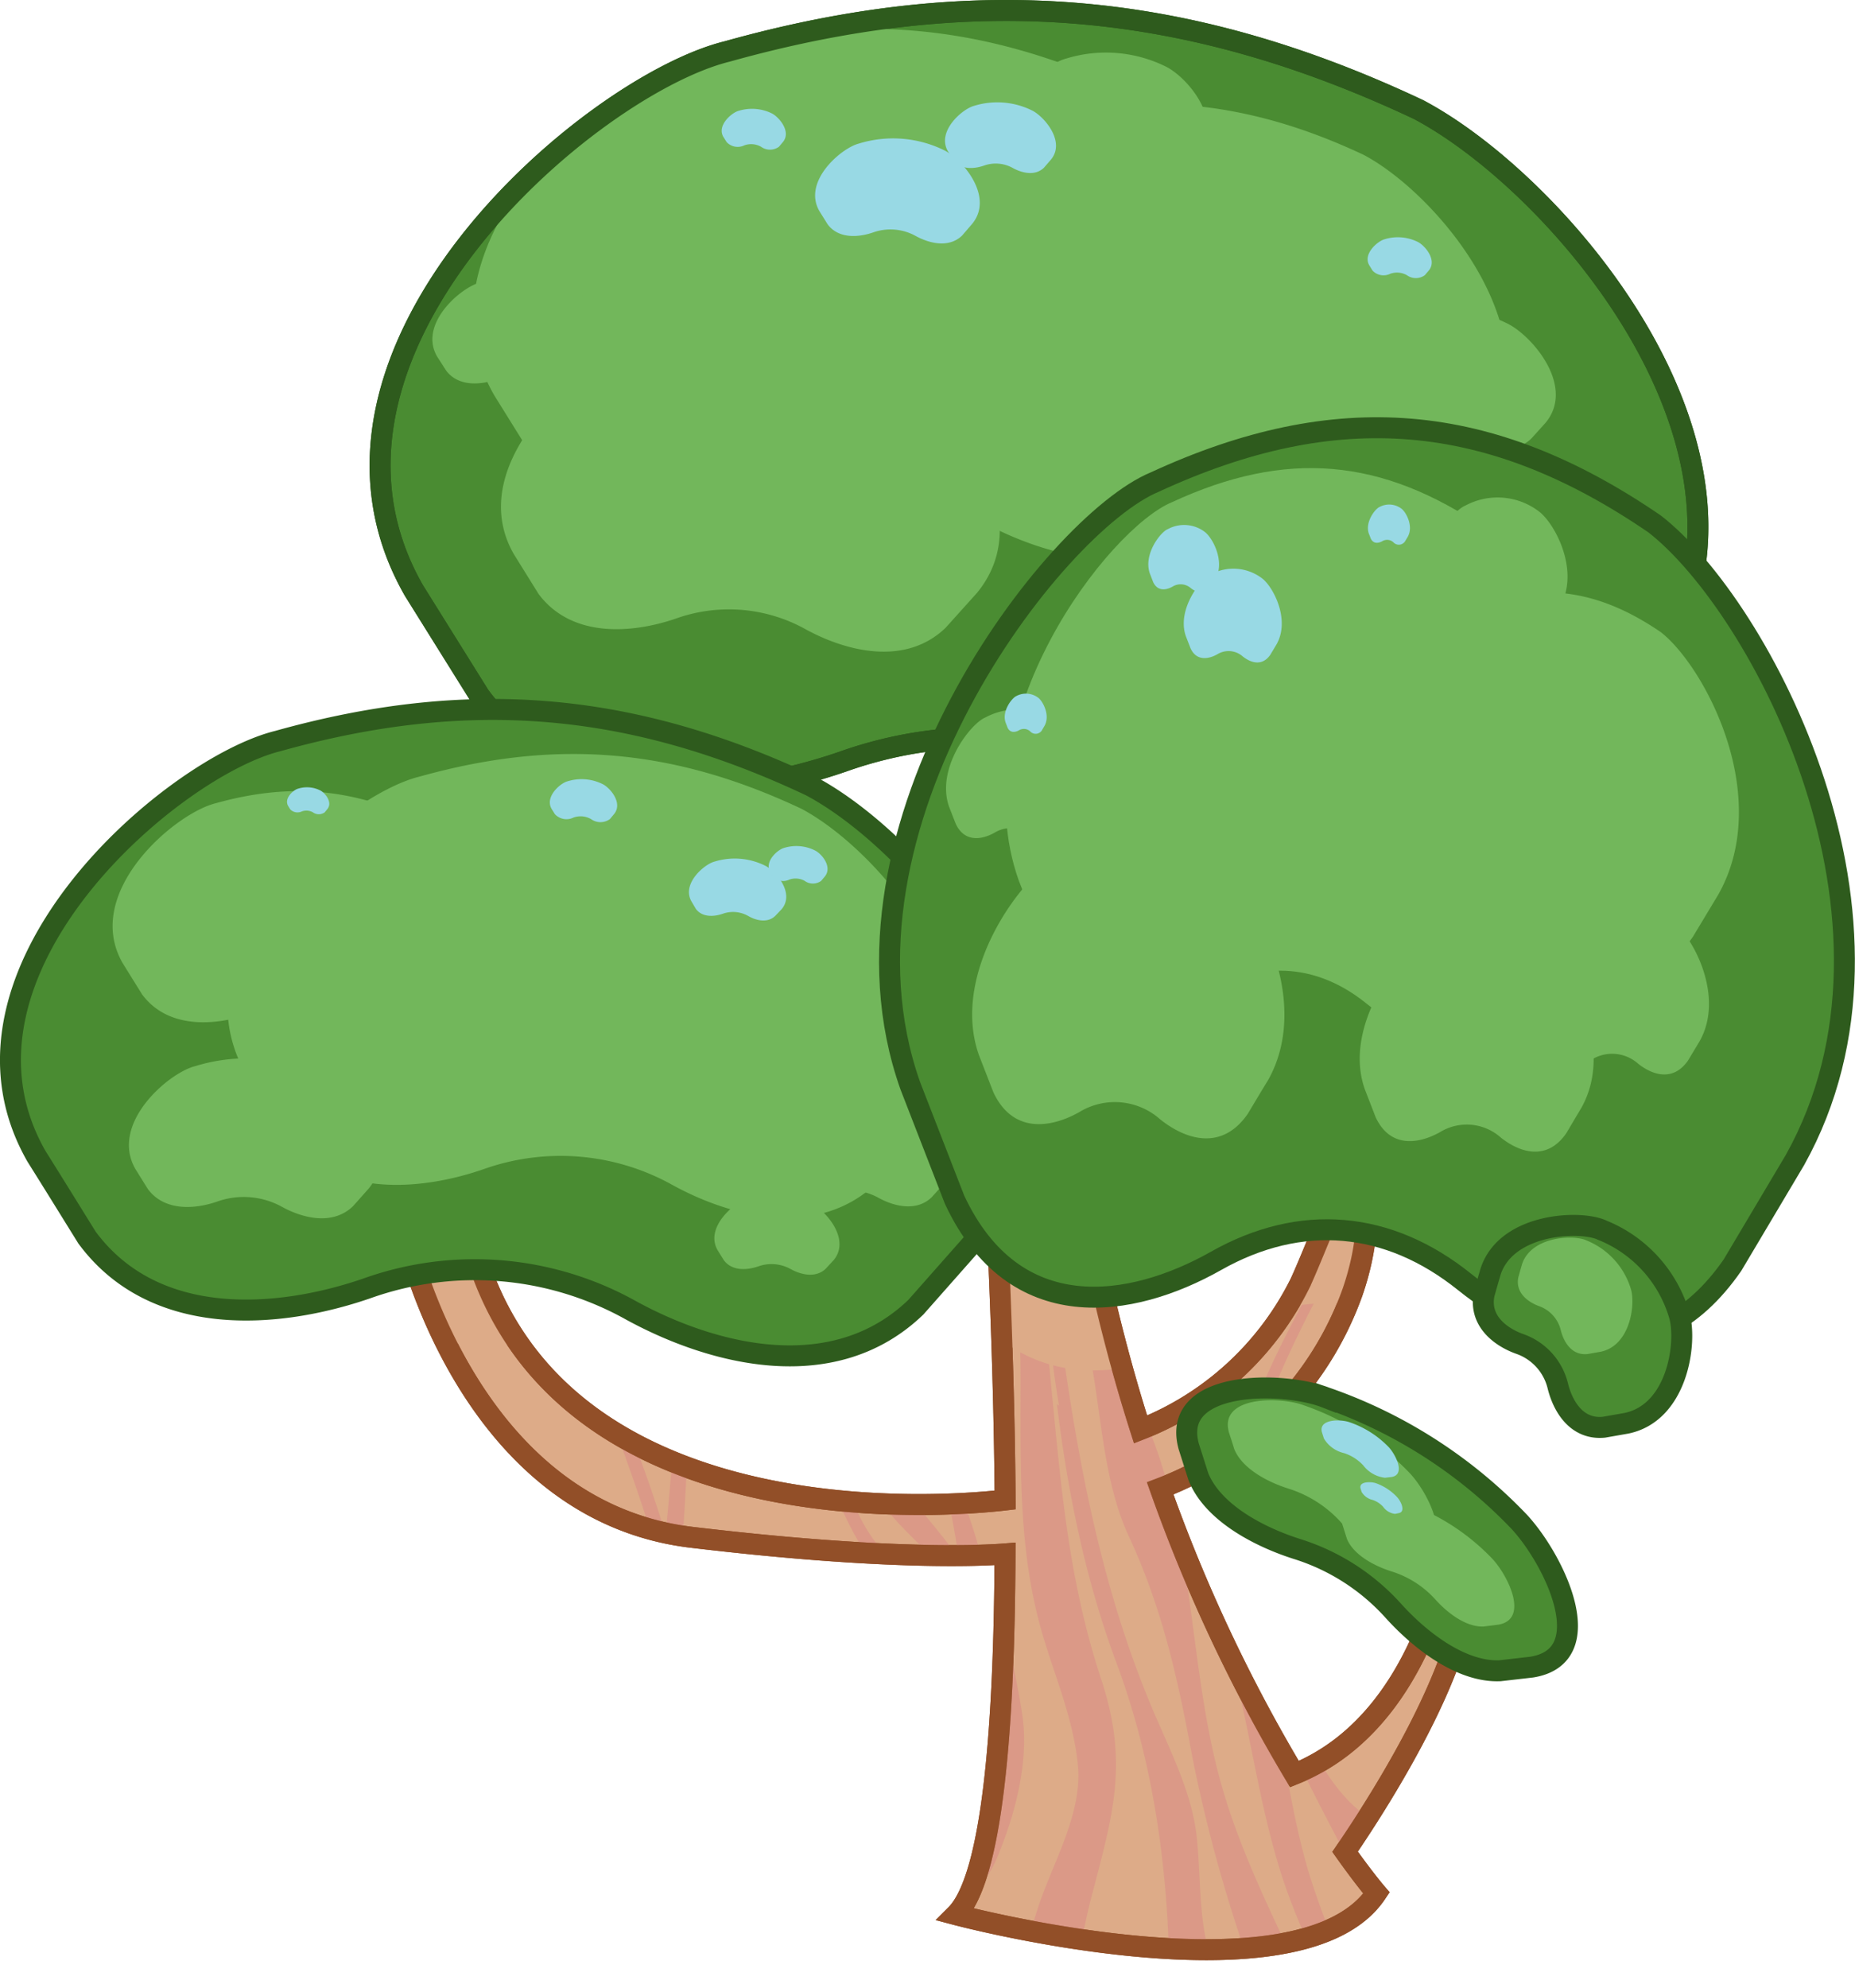 <svg xmlns="http://www.w3.org/2000/svg" xmlns:xlink="http://www.w3.org/1999/xlink" width="265.59" height="284.49" viewBox="0 0 265.59 284.49">
  <defs>
    <clipPath id="clip-path">
      <path d="M207.91,219.45s-3,26.56-22.58,34.44A228.78,228.78,0,0,1,166.11,213a46.89,46.89,0,0,0,27.56-28.15c1.91-5.57,2.72-11.67,1.26-17.37l-2.94,0v2.2l-3.81,9.22c-.65,1.57-1.3,3.14-2,4.67a43,43,0,0,1-22.88,21C154.42,176.7,148.5,140.73,153.08,98l-14.67-.77-.78,3.09s5.92,63.8,6.28,114.34c-6.9.81-65.63,6.4-76.53-37.91H58.12S66.61,216.1,99,220c28.28,3.37,41.88,2.62,44.89,2.38C143.8,248,142,268.87,136.86,274c0,0,49.41,13.13,60.22-3.09,0,0-1.72-2-4.5-5.91C198.19,256.81,216,229.17,207.91,219.45Z" fill="none"/>
    </clipPath>
    <clipPath id="clip-path-2">
      <path d="M222.68,112.53c-15.18,14.63-37.49,9-52.85.64A59.59,59.59,0,0,0,120.66,109c-16.54,5.7-39.48,7.52-52-9.44L59.27,84.52C39.67,50.31,84.52,12.2,104.1,7.37c35.43-9.91,65.72-7.36,99,8.31,21.25,11.24,56.37,53.08,31.35,83.55Z" fill="none"/>
    </clipPath>
  </defs>
  <g style="isolation: isolate">
    <g id="Layer_2" data-name="Layer 2">
      <g id="Layer_1-2" data-name="Layer 1">
        <g id="na_tree_3" data-name="na_tree 3">
          <path d="M207.91,219.45s-3,26.56-22.58,34.44A228.78,228.78,0,0,1,166.11,213a46.89,46.89,0,0,0,27.56-28.15c1.91-5.57,2.72-11.67,1.26-17.37l-2.94,0v2.2l-3.81,9.22c-.65,1.57-1.3,3.14-2,4.67a43,43,0,0,1-22.88,21C154.42,176.7,148.5,140.73,153.08,98l-14.67-.77-.78,3.09s5.92,63.8,6.28,114.34c-6.9.81-65.63,6.4-76.53-37.91H58.12S66.61,216.1,99,220c28.28,3.37,41.88,2.62,44.89,2.38C143.8,248,142,268.87,136.86,274c0,0,49.41,13.13,60.22-3.09,0,0-1.72-2-4.5-5.91C198.19,256.81,216,229.17,207.91,219.45Z" fill="#ddab88" stroke="#924f28" stroke-miterlimit="10" stroke-width="3"/>
          <g clip-path="url(#clip-path)">
            <g opacity="0.5" style="mix-blend-mode: multiply">
              <path d="M174.39,253.61C170.11,237,170.9,219,163.92,203.18a134.49,134.49,0,0,1-11.34-58.93c.09-2.49.24-5,.43-7.44-.1-1-.18-2-.23-3.05-.3-4.81,1.2-8.42,1.8-12.94,1-5.76,1.66-11.53,2.29-17.24-2.18,12.37-4.23,24.75-5.23,37.32-1.45,18.24,1.51,36.61,4.69,54.54,1.42,8,1.82,16.95,5.3,24.45,4.77,10.27,7,20.33,9.05,31.39a213.26,213.26,0,0,0,6.69,25.37q1.06,3.38,2.14,6.73c2.2-.25,4.37-.58,6.5-1-.29-.66-.6-1.31-.88-1.92C181,271.62,176.84,263.13,174.39,253.61Z" fill="#d98885"/>
              <path d="M98.59,201.32c0-5.12-.19-10.22-.49-15.33-.37,3.65-.81,7.3-1.41,10.95,0,.26-.1.5-.14.76v3.62c0,8.35-1.39,17.15-1.77,25.78.72,2,1.65,4,2.29,6C97.4,222.53,98.54,212,98.59,201.32Z" fill="#d98885"/>
              <path d="M171.21,261.84c-.83-5.52-3.35-10.69-5.56-15.77C156,224,152.92,200.36,150,176.69c-.1,1.14-.18,2.29-.18,3.41a127.47,127.47,0,0,0,1.8,21.06l-.3-.23c1.54,12.5,4,24.84,8.49,36.95,4.78,12.74,7,26.62,7.5,40.19a48.5,48.5,0,0,1-.28,6.42c2.43-.22,5-.4,7.5-.62a25.53,25.53,0,0,0-1.08-3.57C171.48,275.27,172,267.32,171.21,261.84Z" fill="#d98885"/>
              <path d="M181.84,243c-2.12-8-6.73-15.41-9.58-23.18A64.59,64.59,0,0,1,170,212c-.33.7-.67,1.4-1,2.11,0,.08,0,.15,0,.23,2.13,9,6,17.43,8.11,26.42,2.3,9.7,3.63,19.57,6.85,29a95.82,95.82,0,0,0,5.11,11.95,18.38,18.38,0,0,0,3-1.07c-1.63-3.9-3.15-7.84-4.44-11.88C185,260.42,184.07,251.48,181.84,243Z" fill="#d98885"/>
              <path d="M195.05,259.47c-3.93-3-7.07-8.48-8.57-12.58a98.23,98.23,0,0,1-5.61-22.43c-1-2.78-2.05-5.57-3.12-8.34,1.2-11.29,6.18-21.51,11.45-31.72,4.41-8.55,7.51-17.63,11.24-26.44a134.44,134.44,0,0,0-7.18,13.57c-2.44,5.8-4.95,11.58-7.91,17.18-4.2,8-7.74,15.92-8.71,24.49,0-.09-.07-.19-.11-.28a34.59,34.59,0,0,1-2.17-9.31c-1.09,1.93-2.15,3.88-3.16,5.87,1.15,9.75,6.82,19.72,9.46,29.08,2.57,9.05,7,17.31,11.34,25.62a107.67,107.67,0,0,1,5.85,13.42c.42-.22.84-.43,1.26-.62a21.21,21.21,0,0,1,3.84-1.1c-.51-1.07-1-2.12-1.49-3.15C199.41,268.26,197.21,263.88,195.05,259.47Z" fill="#d98885"/>
              <path d="M157.67,240.33c-4.94-15-5.85-28.92-7.41-44.55a175.47,175.47,0,0,0-2.94-18.36c-.91-.69-1.82-1.39-2.74-2.06a165.55,165.55,0,0,1,1.54,20.42c.06,13.09-.55,25.89,3.27,38.55,1.85,6.14,4.23,11.61,4.92,18.1.76,7-3.57,14.08-5.67,20.5-.74,2.26-1.44,4.69-2.09,7.2,2.47,1,5,1.9,7.48,2.67.62-3.88,1.29-7.71,2.25-11.37C159.38,259.59,161.62,252.32,157.67,240.33Z" fill="#d98885"/>
              <path d="M146.39,245.59c-.44-3.17-1.15-6.28-1.72-9.42-.25,6.66-.74,13-3.61,19.1-2,6.76-6.51,12.67-9.88,18.83l-.08.17a44.18,44.18,0,0,1,5.45,1.43c1.72-3.2,4.85-6.64,6.09-9.56C145.25,260,147.35,252.33,146.39,245.59Z" fill="#d98885"/>
              <path d="M116.92,194.12c1.57,6.53,4.85,12.71,7.91,18.62,3.48,6.73,10.29,9.74,13,16.81,0,.56,0,1.13,0,1.69a15.6,15.6,0,0,1,1.18,1.38,13.86,13.86,0,0,1,2.38,5.28c.13-1.06.25-2.12.33-3.17.56-6.86-1.52-13.95-4.05-20.67-.79-.48-1.57-1-2.37-1.43a101.52,101.52,0,0,1,2.06,11.23,14.86,14.86,0,0,0-2-3.44c-4.07-5.13-8.07-9.56-11.43-14.64a9.57,9.57,0,0,1-2.2-3.64,47.52,47.52,0,0,1-2.67-5.55C116,189,115,181,111.44,173.47a144.79,144.79,0,0,1-7.52-21.34c-.36,1.42-.72,2.84-1.1,4.25a56.87,56.87,0,0,0,3.14,9.36C110.27,175.38,114.44,183.75,116.92,194.12Z" fill="#d98885"/>
              <path d="M128,223.48c-5.36-4.52-7-11.57-8.92-18-4.36-14.69-10.83-28.86-17.11-42.81-.12-.26-.57-.07-.47.2l.84,2.28c2.32,5.67,5,11.65,6.71,17.69,3.23,8.43,6.36,16.89,8.87,25.5A47.3,47.3,0,0,0,123.14,221a18.21,18.21,0,0,0,2.36,2.87,62.92,62.92,0,0,1,8.12,4C131.78,226.43,129.86,225.06,128,223.48Z" fill="#d98885"/>
              <path d="M104.44,238.31c-5.36-4.53-7-11.58-8.92-18-4.36-14.7-10.83-28.86-17.11-42.81-.12-.26-.57-.07-.47.2.27.76.56,1.52.84,2.28,2.32,5.67,5,11.65,6.71,17.69,3.22,8.43,6.35,16.88,8.87,25.5a47,47,0,0,0,5.24,12.63,18.21,18.21,0,0,0,2.36,2.87,62.92,62.92,0,0,1,8.12,4C108.24,241.26,106.31,239.89,104.44,238.31Z" fill="#d98885"/>
            </g>
            <path d="M237.76,82.77c-24.06-16.49-46.59-18.38-73-6.16-10,4.15-29.62,26.28-36.46,52.14a56.55,56.55,0,0,0-11.61-8.65c-25.9-12.2-49.74-14.2-77.26-6.5C29.09,116.14,10.24,130.09,3,147-1.26,157-.94,166.73,4,175.28l7.23,11.62.07.1c12.12,16.41,35,10.12,41.76,7.8a44.54,44.54,0,0,1,36.67,3.08c3.82,2.08,13.33,6.63,23.51,6.63a26.45,26.45,0,0,0,19-7.36l7.67-8.67a21.25,21.25,0,0,0,9.7,6.57c9.71,3.13,20-1.34,25.31-4.29,11.55-6.54,23.58-5.52,33.88,2.85,4.22,3.39,12.23,8.67,21.11,8.67a22,22,0,0,0,3.12-.22c6.35-.93,11.84-4.68,16.32-11.16l9-15.14C278.08,140.28,252.91,94.53,237.76,82.77Z" fill="#ddab88" style="mix-blend-mode: multiply"/>
          </g>
          <path d="M207.91,219.45s-3,26.56-22.58,34.44A228.78,228.78,0,0,1,166.11,213a46.89,46.89,0,0,0,27.56-28.15c1.91-5.57,2.72-11.67,1.26-17.37l-2.94,0v2.2l-3.81,9.22c-.65,1.57-1.3,3.14-2,4.67a43,43,0,0,1-22.88,21C154.42,176.7,148.5,140.73,153.08,98l-14.67-.77-.78,3.09s5.92,63.8,6.28,114.34c-6.9.81-65.63,6.4-76.53-37.91H58.12S66.61,216.1,99,220c28.28,3.37,41.88,2.62,44.89,2.38C143.8,248,142,268.87,136.86,274c0,0,49.41,13.13,60.22-3.09,0,0-1.72-2-4.5-5.91C198.19,256.81,216,229.17,207.91,219.45Z" fill="none" stroke="#924f28" stroke-miterlimit="10" stroke-width="3"/>
          <g>
            <path d="M222.68,112.53c-15.18,14.63-37.49,9-52.85.64A59.59,59.59,0,0,0,120.66,109c-16.54,5.7-39.48,7.52-52-9.44L59.27,84.52C39.67,50.31,84.52,12.2,104.1,7.37c35.43-9.91,65.72-7.36,99,8.31,21.25,11.24,56.37,53.08,31.35,83.55Z" fill="#4a8c32" stroke="#2e5b1d" stroke-miterlimit="10" stroke-width="3"/>
            <g clip-path="url(#clip-path-2)">
              <g>
                <path d="M174,74.27c-9.59,9.25-23.7,5.7-33.4.41a37.59,37.59,0,0,0-31.06-2.61c-10.45,3.6-24.95,4.75-32.86-6-2.38-3.81-3.56-5.71-5.93-9.52C58.4,35,86.73,10.88,99.11,7.83c22.38-6.26,41.52-4.65,62.54,5.25,13.43,7.1,35.62,33.54,19.81,52.79Z" fill="#72b75b"/>
                <path d="M205.31,72.05c-7.82,7.53-19.31,4.64-27.22.33a30.7,30.7,0,0,0-25.33-2.13c-8.51,2.94-20.33,3.87-26.78-4.86l-4.84-7.77c-10.09-17.62,13-37.25,23.1-39.74,18.24-5.1,33.85-3.79,51,4.28,10.94,5.79,29,27.35,16.14,43Z" fill="#72b75b"/>
                <path d="M135.39,89.84c-5.74,5.53-14.18,3.41-20,.24a22.58,22.58,0,0,0-18.61-1.56C90.53,90.67,81.85,91.36,77.11,85l-3.55-5.71c-7.41-12.94,9.56-27.36,17-29.19,13.4-3.75,24.86-2.79,37.45,3.14,8,4.25,21.33,20.09,11.87,31.61Z" fill="#72b75b"/>
                <path d="M205.23,89.23c-4.16,4-10.28,2.47-14.48.18a16.34,16.34,0,0,0-13.47-1.13c-4.53,1.56-10.82,2.06-14.25-2.59l-2.57-4.13c-5.37-9.37,6.92-19.81,12.28-21.13a36.41,36.41,0,0,1,27.12,2.27c5.82,3.08,15.44,14.55,8.59,22.89Z" fill="#72b75b"/>
                <path d="M85,54.81c-2.08,2-5.14,1.24-7.24.09A8.16,8.16,0,0,0,71,54.33c-2.26.78-5.4,1-7.12-1.29L62.57,51c-2.68-4.68,3.46-9.9,6.15-10.56a18.16,18.16,0,0,1,13.55,1.14C85.18,43.08,90,48.82,86.57,53Z" fill="#72b75b"/>
                <path d="M219.26,62.75c-2.56,2.47-6.33,1.52-8.92.1a10.08,10.08,0,0,0-8.31-.69c-2.79,1-6.66,1.27-8.78-1.6L191.67,58c-3.31-5.78,4.26-12.22,7.57-13A22.41,22.41,0,0,1,216,46.39c3.58,1.9,9.52,9,5.29,14.11Z" fill="#72b75b"/>
                <path d="M212.65,100.93c-2.22,2.14-5.47,1.32-7.71.1a8.66,8.66,0,0,0-7.17-.61c-2.41.83-5.75,1.1-7.58-1.37l-1.37-2.2c-2.86-5,3.68-10.55,6.54-11.25a19.33,19.33,0,0,1,14.43,1.21c3.1,1.64,8.22,7.74,4.57,12.18Z" fill="#72b75b"/>
                <path d="M137.75,33.71c-1.9,1.83-4.69,1.12-6.61.08a7.45,7.45,0,0,0-6.15-.52c-2.07.71-4.94.94-6.5-1.18l-1.18-1.89c-2.45-4.27,3.16-9,5.61-9.64a16.62,16.62,0,0,1,12.38,1c2.65,1.4,7,6.63,3.92,10.44Z" fill="#98d9e4"/>
                <path d="M169.91,23.72c-2.21,2.13-5.47,1.31-7.7.09a8.7,8.7,0,0,0-7.17-.6c-2.42.83-5.76,1.1-7.59-1.38l-1.37-2.19c-2.85-5,3.69-10.55,6.54-11.25A19.35,19.35,0,0,1,167.06,9.6c3.09,1.64,8.22,7.74,4.57,12.18Z" fill="#72b75b"/>
                <path d="M149.47,24c-1.27,1.23-3.15.76-4.45.05a5,5,0,0,0-4.14-.35c-1.39.48-3.32.64-4.38-.79l-.79-1.27c-1.65-2.88,2.13-6.09,3.78-6.5a11.23,11.23,0,0,1,8.34.7c1.78.95,4.74,4.47,2.64,7Z" fill="#98d9e4"/>
                <path d="M111.53,21a2.18,2.18,0,0,1-2.57,0,2.9,2.9,0,0,0-2.39-.2,2.17,2.17,0,0,1-2.53-.46l-.46-.73c-1-1.66,1.23-3.52,2.18-3.75a6.47,6.47,0,0,1,4.81.4c1,.55,2.74,2.58,1.53,4.06Z" fill="#98d9e4"/>
                <path d="M204,39.38a2.18,2.18,0,0,1-2.57,0,2.9,2.9,0,0,0-2.39-.2,2.16,2.16,0,0,1-2.52-.45l-.46-.74c-1-1.66,1.23-3.51,2.18-3.75a6.43,6.43,0,0,1,4.81.41c1,.54,2.74,2.58,1.52,4.06Z" fill="#98d9e4"/>
              </g>
            </g>
            <path d="M222.68,112.53c-15.18,14.63-37.49,9-52.85.64A59.59,59.59,0,0,0,120.66,109c-16.54,5.7-39.48,7.52-52-9.44L59.27,84.52C39.67,50.31,84.52,12.2,104.1,7.37c35.43-9.91,65.72-7.36,99,8.31,21.25,11.24,56.37,53.08,31.35,83.55Z" fill="none" stroke="#2e5b1d" stroke-miterlimit="10" stroke-width="3"/>
          </g>
          <g>
            <path d="M131.13,187.07c-11.7,11.27-28.89,6.94-40.72.49a45.9,45.9,0,0,0-37.88-3.18c-12.74,4.39-30.41,5.79-40.07-7.27-2.89-4.65-4.33-7-7.23-11.62-15.09-26.35,19.46-55.72,34.55-59.44,27.29-7.63,50.63-5.67,76.26,6.41,16.37,8.65,43.43,40.89,24.15,64.36Z" fill="#4a8c32" stroke="#2e5b1d" stroke-miterlimit="10" stroke-width="3"/>
            <path d="M125.56,169.26c-8.39,8.09-20.72,5-29.21.36a32.9,32.9,0,0,0-27.17-2.28c-9.14,3.15-21.82,4.15-28.75-5.22l-5.18-8.33c-10.83-18.91,14-40,24.78-42.64,19.57-5.48,36.32-4.07,54.71,4.59,11.74,6.21,31.15,29.34,17.32,46.17Z" fill="#72b75b"/>
            <path d="M66,146.14c-4.5,4.33-11.11,2.67-15.66.19a17.65,17.65,0,0,0-14.58-1.23c-4.9,1.69-11.7,2.23-15.42-2.8l-2.78-4.47c-5.81-10.14,7.49-21.44,13.29-22.87,10.5-2.94,19.48-2.18,29.35,2.47,6.3,3.33,16.71,15.73,9.29,24.76Z" fill="#72b75b"/>
            <path d="M50.53,172.63c-2.9,2.78-7.15,1.71-10.08.12a11.34,11.34,0,0,0-9.37-.79c-3.15,1.09-7.52,1.43-9.91-1.8l-1.79-2.87c-3.73-6.52,4.81-13.79,8.55-14.71a25.3,25.3,0,0,1,18.86,1.59c4.05,2.14,10.75,10.11,6,15.92Z" fill="#72b75b"/>
            <path d="M118.23,181.56c-1.45,1.39-3.56.86-5,.07a5.64,5.64,0,0,0-4.66-.4c-1.57.54-3.75.72-4.94-.89l-.89-1.43c-1.86-3.25,2.4-6.86,4.25-7.32a12.62,12.62,0,0,1,9.4.79c2,1.06,5.35,5,3,7.92Z" fill="#72b75b"/>
            <path d="M87.32,117.22a2.3,2.3,0,0,1-2.7,0,3,3,0,0,0-2.51-.22,2.27,2.27,0,0,1-2.66-.48l-.48-.77c-1-1.75,1.29-3.7,2.29-3.94a6.78,6.78,0,0,1,5.06.42c1.09.57,2.88,2.71,1.6,4.27Z" fill="#98d9e4"/>
            <path d="M46.49,116.25a1.43,1.43,0,0,1-1.69,0,1.9,1.9,0,0,0-1.58-.13,1.45,1.45,0,0,1-1.67-.3l-.3-.49c-.63-1.1.81-2.32,1.44-2.47a4.25,4.25,0,0,1,3.17.26c.69.36,1.81,1.71,1,2.68Z" fill="#98d9e4"/>
            <path d="M111,131.07c-1.12,1.08-2.77.66-3.9,0a4.39,4.39,0,0,0-3.63-.3c-1.22.42-2.91.55-3.84-.7L99,129c-1.45-2.53,1.86-5.34,3.31-5.7a9.82,9.82,0,0,1,7.31.62c1.56.83,4.16,3.92,2.31,6.17Z" fill="#98d9e4"/>
            <path d="M117.57,126.06a2,2,0,0,1-2.36,0,2.69,2.69,0,0,0-2.2-.18,2,2,0,0,1-2.32-.42l-.42-.68c-.87-1.52,1.13-3.23,2-3.44a5.94,5.94,0,0,1,4.42.37c1,.5,2.52,2.37,1.4,3.73Z" fill="#98d9e4"/>
            <path d="M133.39,171.34c-2.18,2.1-5.37,1.3-7.57.1a8.49,8.49,0,0,0-7-.59c-2.37.81-5.65,1.07-7.44-1.36L110,167.34c-2.8-4.9,3.62-10.35,6.42-11a19,19,0,0,1,14.16,1.19c3,1.6,8.07,7.59,4.49,11.95Z" fill="#72b75b"/>
          </g>
          <g>
            <path d="M248.05,181.05c-11.48,16.6-27.5,11.12-38.38,2.39s-23.4-9.87-35.56-3-28.89,9.53-37.44-8.75c-2.54-6.52-3.8-9.78-6.34-16.31-13.13-37,20.63-80.45,35-86.39,26-12,47.93-10.2,71.58,6C252,86.7,276.14,131.68,257,166Z" fill="#4a8c32" stroke="#2e5b1d" stroke-miterlimit="10" stroke-width="3"/>
            <path d="M219.67,142.09c-7.2,10.4-17.24,7-24.06,1.5s-14.66-6.18-22.28-1.87-18.1,6-23.47-5.49c-1.58-4.08-2.38-6.13-4-10.22-8.24-23.22,12.92-50.42,21.93-54.14,16.3-7.54,30-6.39,44.86,3.77,9.44,7.33,24.58,35.51,12.59,57Z" fill="#72b75b"/>
            <path d="M242.37,134.08c-4.72,6.83-11.32,4.58-15.8,1a12.31,12.31,0,0,0-14.64-1.22c-5,2.79-11.89,3.92-15.41-3.61l-2.61-6.71C188.5,108.26,202.4,90.4,208.32,88c10.71-5,19.73-4.2,29.47,2.47,6.2,4.82,16.15,23.34,8.27,37.48Z" fill="#72b75b"/>
            <path d="M224.25,162.18c-2.81,4.07-6.74,2.73-9.4.59a7.32,7.32,0,0,0-8.71-.73c-3,1.66-7.08,2.33-9.18-2.15l-1.55-4c-3.22-9.08,5.05-19.71,8.57-21.17,6.38-2.95,11.74-2.5,17.54,1.47,3.69,2.87,9.61,13.89,4.92,22.3Z" fill="#72b75b"/>
            <path d="M178.65,159.4c-3.75,5.43-9,3.64-12.55.78a9.77,9.77,0,0,0-11.62-1c-4,2.23-9.45,3.12-12.25-2.86L140.16,151c-4.29-12.12,6.75-26.31,11.45-28.25,8.51-3.94,15.67-3.34,23.4,2,4.93,3.83,12.83,18.54,6.58,29.77C180.41,156.45,179.83,157.43,178.65,159.4Z" fill="#72b75b"/>
            <path d="M241.69,151.76c-2.15,3.1-5.14,2.08-7.18.44a5.58,5.58,0,0,0-6.64-.55c-2.28,1.27-5.4,1.78-7-1.64l-1.19-3c-2.45-6.92,3.86-15,6.54-16.15,4.87-2.25,9-1.9,13.39,1.12,2.81,2.19,7.33,10.6,3.75,17Z" fill="#72b75b"/>
            <path d="M153.31,119.27c-1.7,2.45-4.07,1.64-5.68.35a4.42,4.42,0,0,0-5.26-.44c-1.8,1-4.28,1.41-5.54-1.3l-.94-2.41c-1.94-5.48,3.05-11.91,5.18-12.79a9.76,9.76,0,0,1,10.59.89c2.23,1.73,5.81,8.39,3,13.47Z" fill="#72b75b"/>
            <path d="M222.05,88.93c-1.7,2.46-4.07,1.65-5.68.36a4.41,4.41,0,0,0-5.26-.45c-1.8,1-4.28,1.41-5.54-1.29l-.94-2.42c-1.94-5.48,3.05-11.9,5.18-12.78a9.76,9.76,0,0,1,10.59.89c2.23,1.73,5.81,8.39,3,13.47Z" fill="#72b75b"/>
            <path d="M173.35,84c-.85,1.23-2,.82-2.84.18a2.21,2.21,0,0,0-2.63-.23c-.9.51-2.14.71-2.77-.64l-.47-1.21c-1-2.74,1.53-6,2.59-6.39a4.89,4.89,0,0,1,5.3.44c1.11.87,2.9,4.2,1.49,6.74Z" fill="#98d9e4"/>
            <path d="M181.88,93.7c-1.18,1.71-2.82,1.14-3.94.25a3.07,3.07,0,0,0-3.66-.31c-1.25.7-3,1-3.84-.9l-.65-1.68c-1.35-3.8,2.12-8.26,3.59-8.87a6.79,6.79,0,0,1,7.36.61c1.55,1.21,4,5.83,2.06,9.36Z" fill="#98d9e4"/>
            <path d="M201.16,77.48a1.06,1.06,0,0,1-1.68.11,1.33,1.33,0,0,0-1.57-.14c-.54.3-1.27.42-1.65-.38l-.28-.72c-.57-1.63.91-3.54,1.54-3.8a2.91,2.91,0,0,1,3.15.26c.67.52,1.73,2.5.89,4Z" fill="#98d9e4"/>
            <path d="M149.16,104.54a1.06,1.06,0,0,1-1.69.1,1.34,1.34,0,0,0-1.57-.13c-.53.3-1.27.42-1.64-.38l-.28-.72c-.58-1.63.91-3.54,1.54-3.8a2.91,2.91,0,0,1,3.15.26c.66.52,1.72,2.5.88,4Z" fill="#98d9e4"/>
          </g>
          <g>
            <path d="M214.75,239.1c-5.63.23-11.56-4.48-15.25-8.57a31,31,0,0,0-13.78-8.85c-5.25-1.66-12-5.09-14.13-10.32-.56-1.74-.83-2.61-1.39-4.36-2.65-9.61,13.56-9.36,19.61-7a69.89,69.89,0,0,1,27.74,17.82c5.13,5.59,11.59,19.19,1.74,20.76Z" fill="#4a8c32" stroke="#2e5b1d" stroke-miterlimit="10" stroke-width="3"/>
            <path d="M200.38,222.58c-3.09.13-6.34-2.46-8.36-4.7a17,17,0,0,0-7.56-4.85c-2.88-.91-6.58-2.79-7.75-5.66-.3-1-.45-1.43-.76-2.39-1.45-5.27,7.44-5.13,10.75-3.86a38.3,38.3,0,0,1,15.21,9.77c2.82,3.07,6.36,10.52,1,11.38Z" fill="#72b75b"/>
            <path d="M212.42,232.77c-2.55.11-5.24-2-6.92-3.88a14.07,14.07,0,0,0-6.25-4c-2.38-.75-5.44-2.31-6.41-4.68l-.63-2c-1.2-4.37,6.15-4.25,8.9-3.2a31.67,31.67,0,0,1,12.58,8.09c2.33,2.53,5.26,8.7.79,9.41Z" fill="#72b75b"/>
            <path d="M198.3,211.48a4.55,4.55,0,0,1-3.09-1.74,6.37,6.37,0,0,0-2.79-1.79,4.53,4.53,0,0,1-2.87-2.09l-.28-.88c-.54-1.95,2.75-1.9,4-1.43a14.09,14.09,0,0,1,5.62,3.61c1,1.13,2.35,3.89.35,4.21Z" fill="#98d9e4"/>
            <path d="M199.72,216.65a2.46,2.46,0,0,1-1.68-1,3.51,3.51,0,0,0-1.53-1,2.47,2.47,0,0,1-1.56-1.14l-.15-.48c-.3-1.06,1.5-1,2.17-.78a7.65,7.65,0,0,1,3.06,2c.57.62,1.28,2.12.2,2.3Z" fill="#98d9e4"/>
          </g>
          <g>
            <path d="M229.63,204.25c-3.86.37-5.83-2.92-6.57-5.83a8.49,8.49,0,0,0-5.47-6.09c-2.81-1-5.88-3.35-5.09-7.16.36-1.27.54-1.91.91-3.18,2.27-7,13-7.42,16.06-5.91a18.82,18.82,0,0,1,11,12.26c1.07,4-.35,13.83-7.59,15.34Z" fill="#4a8c32" stroke="#2e5b1d" stroke-miterlimit="10" stroke-width="3"/>
            <path d="M227.28,193.78c-2.23.22-3.37-1.68-3.8-3.36a4.88,4.88,0,0,0-3.15-3.51c-1.63-.61-3.39-1.94-2.94-4.13.21-.74.31-1.11.52-1.84,1.32-4.06,7.5-4.28,9.27-3.41a10.88,10.88,0,0,1,6.36,7.07c.61,2.29-.2,8-4.38,8.85Z" fill="#72b75b"/>
          </g>
        </g>
      </g>
    </g>
  </g>
</svg>
